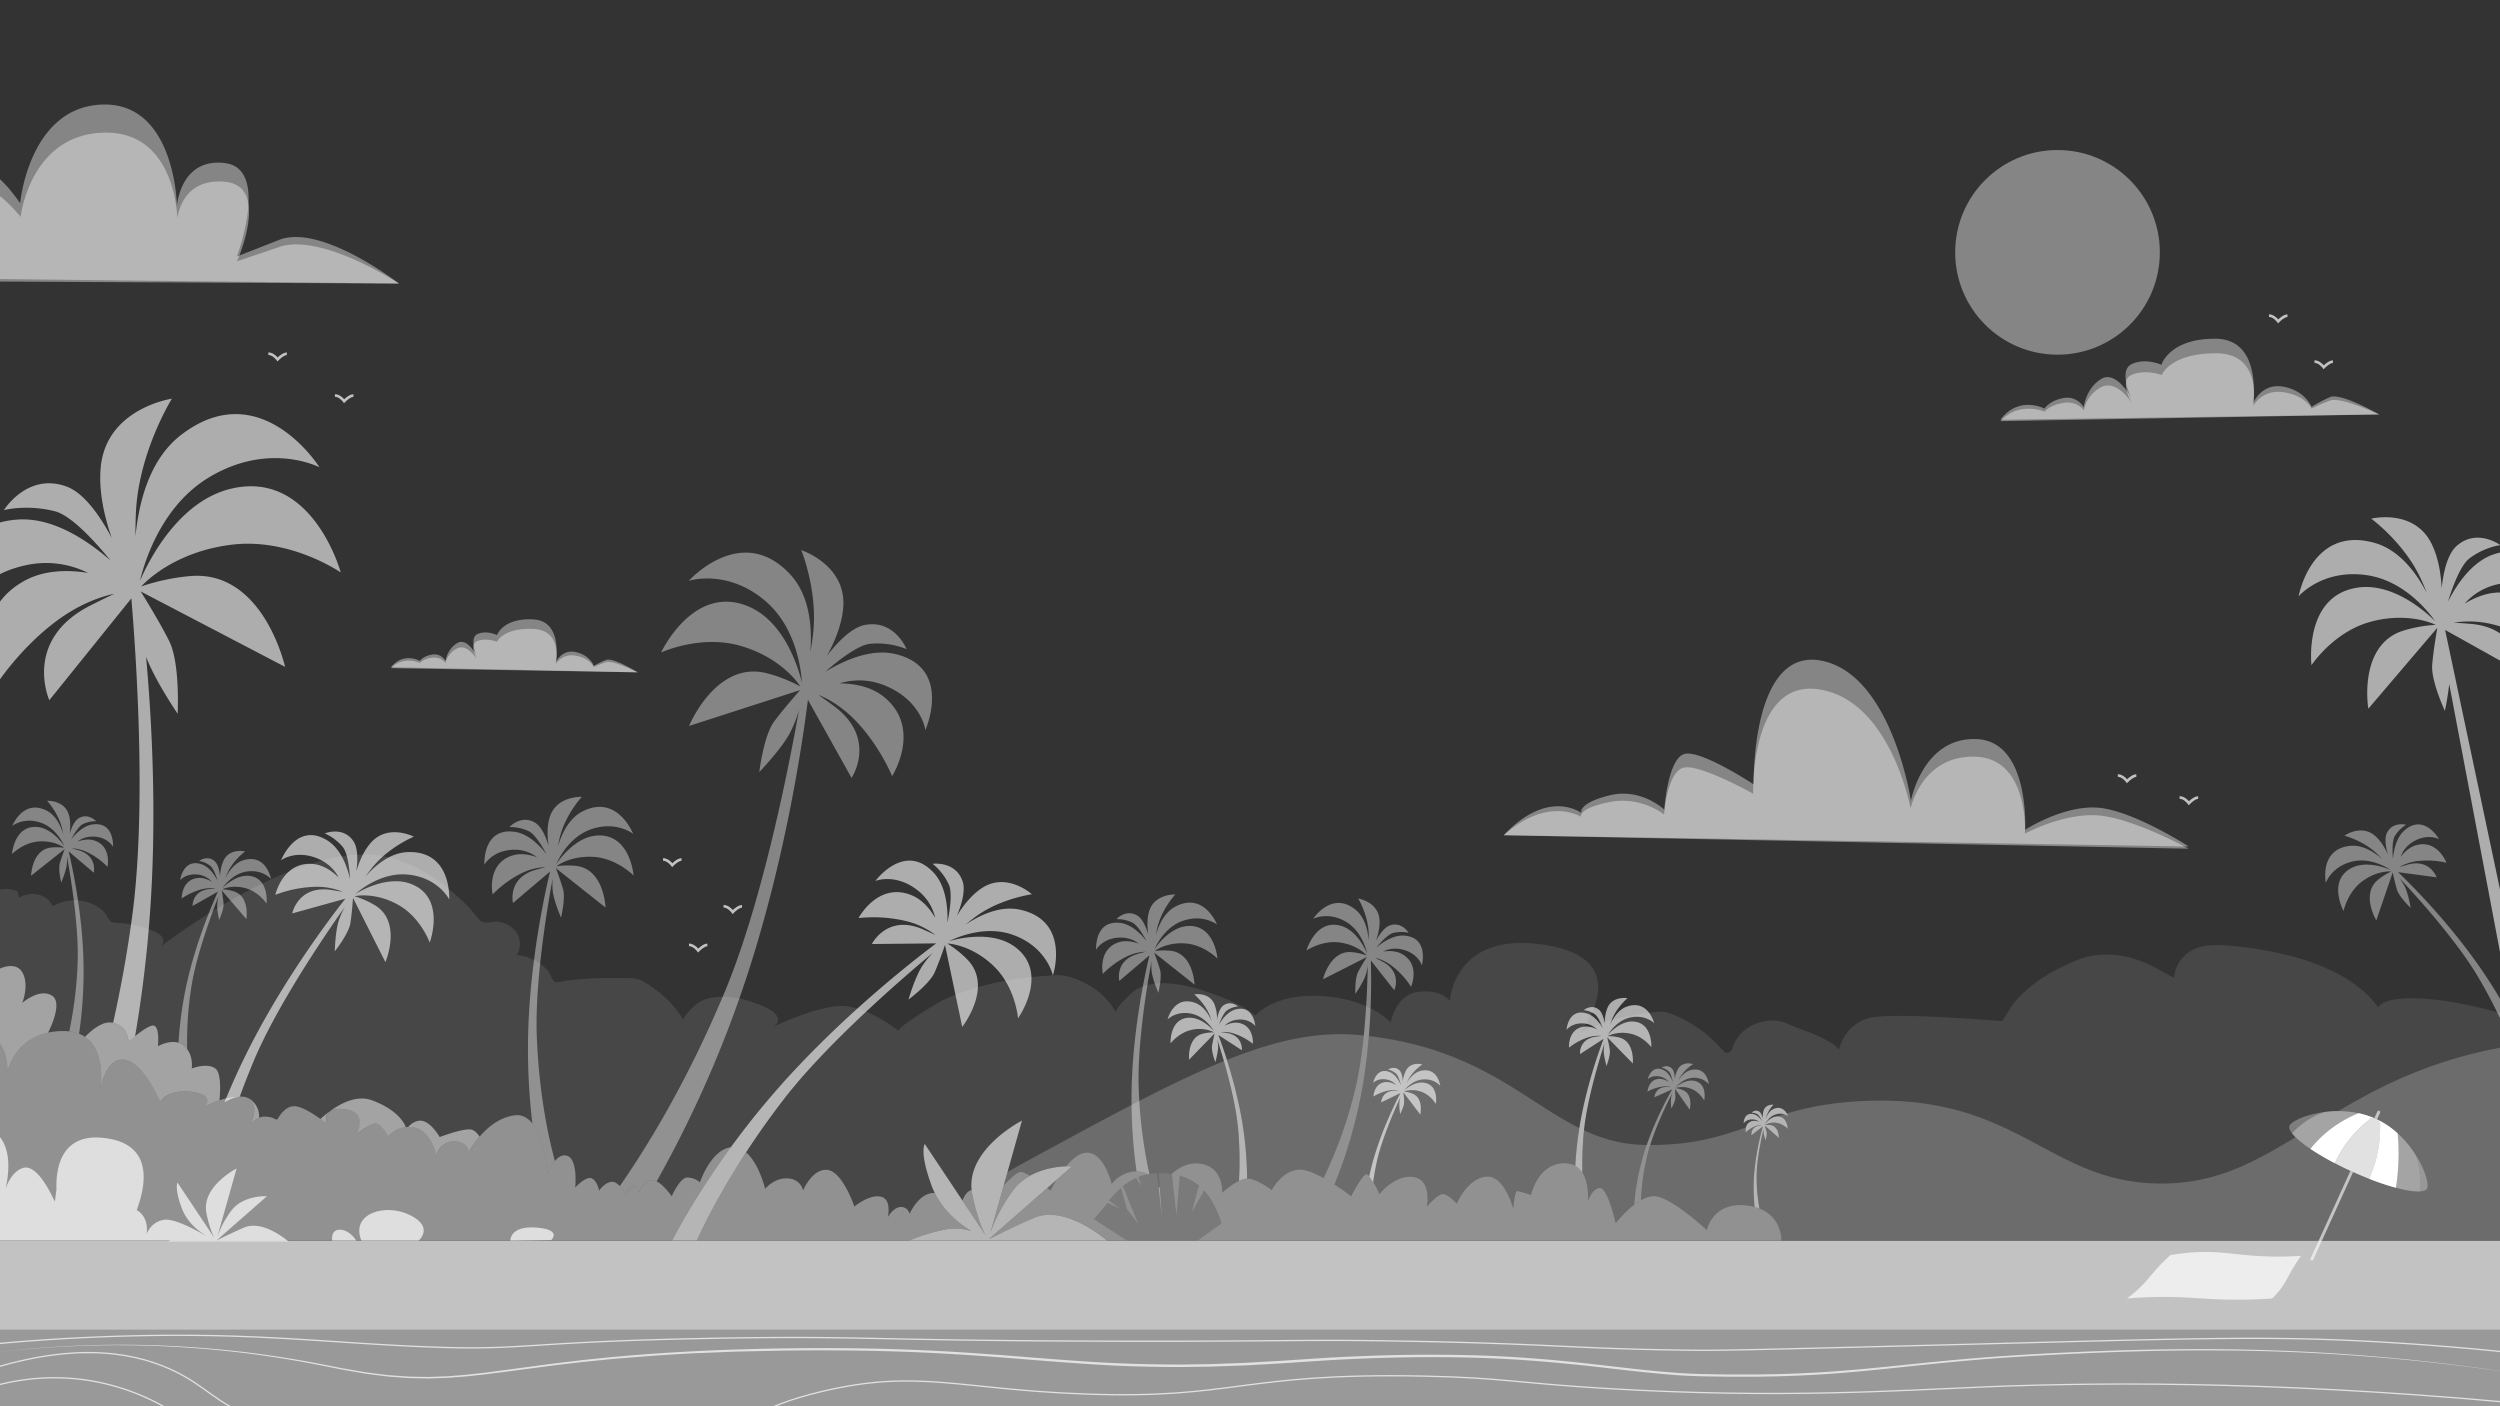 <svg xmlns="http://www.w3.org/2000/svg" width="1920" height="1080" viewBox="0 0 1920 1080"><rect x="0" y="0" width="1920" height="1080" fill="#333333" stroke="none"/><defs/><defs><style>.cls-10,.cls-3,.cls-4,.cls-5,.cls-7{fill:#fff}.cls-3{opacity:.2}.cls-11,.cls-4{opacity:.6}.cls-15,.cls-5,.cls-9{opacity:.7}.cls-7{opacity:.4}.cls-15{fill:none;stroke:#fff;stroke-miterlimit:10}</style></defs><g style="isolation:isolate"><g id="Layer_2" data-name="Layer 2"><path d="M2848 551c-15.84-3.15-29.66-.37-42.41 8.53-18.48 12.9-16.63 34.11-16.16 54.87-13.66-18.16-30.64-38.15-55.29-40.06-22.8-1.76-45 16.21-44.94 36.36-6.51-13.65-25.31-20.69-41.92-18.34s-30.78 12.42-40.46 24.54-15.48 26.24-21.19 40.17c-1-11.3-13.06-21-25.93-20.7s-24.46 10.41-24.82 21.74c-8.32-16.28-36.8-18-51.69-5.87s-17.51 32.49-12.46 49.78c-23.8-23.11-68.17-26.77-96.43-7.95-8.37-13.41-26.81-21.33-44-18.88a44.6 44.6 0 00-25.66 13.11c-5.74 6-6.55 16.36-16.39 13.82-8.14-2.1-19.66-14-26.8-18.9-31-21.12-67.16-28.84-91-22.75-103 26.26-52.37 93.39-52.37 93.39s-22.33-5.42-36.93-2.92-23.18 15.85-23.18 15.85 13.74-20.85-56.67-22.52-78.13 34.61-78.13 34.61-48.09-15-80.71-11.68c-9.56 1-14.18 3.46-15.93 6.48-8.32-11.64-20.92-20.81-34.42-27.51-14.63-7.27-30.76-12-47.11-15.27a291.9 291.9 0 00-32.88-4.62c-10.4-.85-21.47-1.21-30.33 4.54-7.16 4.63-11.72 12.23-12 20-10-3.68-29.5-21.18-61.68-17-8.8 1.13-19.09 6-26.71 9.86-13.56 6.78-25.88 15.78-35 26.95-.63.77-8.64 13.63-8.66 13.63s-78.14-6.67-99.6-2.92-25.76 24.6-25.76 24.6c-4.3-4.86-11.64-8.23-17.69-11-7.46-3.36-15.44-5.63-22.72-9.1s-17.55-2.18-24.65.88c-7.92 3.4-14.07 9.85-16.53 17.3-.64 2-1.59 4.45-3.91 4.6-1.81.12-3.19-1.32-4.28-2.59a96.11 96.11 0 00-26.35-21.35 84.53 84.53 0 00-15.06-6.88c-5.23-1.66-11.43-.32-16.93.37a177.5 177.5 0 00-28.66 5.9 116.7 116.7 0 00-17 6.4c-1.47.7-4.44 1.66-5.46 2.91 0 0 45.48-55.87-25.76-67.54s-73.84 42.94-73.84 42.94-6-9.17-24-7.09-21.46 23.77-21.46 23.77-14.6-17.93-52.38-20.43-51.52 15-51.52 15a46.82 46.82 0 00-9.16-6.31 130.24 130.24 0 00-20.26-9.22c-10.42-3.8-37.69-14.33-57.89-6.64-4.76 1.81-8.51 5.27-11.92 8.71-1.45 1.47-8.91 9.08-7.83 11.1-5.17-9.72-14-17.81-24.58-23.08a63.58 63.58 0 00-14.29-5.09c-5.23-1.19-10.22-.35-15.58 0a271.39 271.39 0 00-32.7 4.17A193.55 193.55 0 00723 768.72c-1.8.86-35.39 21-32.81 23.08 0 0-23.18-18.76-42.93-19.18s-54.09 16.27-54.09 16.27a8 8 0 003.93-3.78c3.52-8.93-17.38-14.89-23.34-16.83-4.41-1.43-29.05-7.47-41 4.77-1.4 1.45-9 8.54-7.77 10.62l-.61-1a76.57 76.57 0 00-20.85-22.58c-3.81-2.76-9-6.88-13.81-8.13s-11.08-.63-16.05-.75a257.78 257.78 0 00-25.78.65q-6.42.48-12.81 1.32c-3 .4-7.42 2.08-9.61.27-1.8-1.49-2.81-5.53-4.39-7.48a33.06 33.06 0 00-6.63-6.11 35.84 35.84 0 00-17.54-6.36 16.17 16.17 0 00-2.36-19.89 20.85 20.85 0 00-11.81-5.64c-3.78-.54-9.06 1.6-12.3 0-3.47-1.71-6.7-7.27-9.31-10q-5.2-5.38-10.83-10.42c-14.72-13.1-32.3-24.39-52.74-29.3-58.88-14.11-150.61 51-173.79 68.46 3.91-4.62 3.82-12.09-27.79-17.48-2.69-.46-8.75-.15-10.89-1.51-1.76-1.1-3-5-4.53-6.57A30.38 30.38 0 0066 692.48a33.45 33.45 0 00-25.45 3.58 16.32 16.32 0 00-11.14-9 18.86 18.86 0 00-14.81 2.58l-1.13-5.12a22.19 22.19 0 00-17.19-.14c-3.26 1.36-3.38 2-6.65.64-2-.85-3.87-1.95-5.86-2.82-10.35-4.53-21.63-7.31-32.93-9.27-74.7-12.92-150.26 26.69-150.26 26.69s12-37.11-73-50-120.42-.46-120.42-.46c2-.69 3.75-9.55 4.2-11.1a65 65 0 002.74-25.18c-.95-9-4.66-20.41-12.91-26.41-6.8-5-20.16-3.59-25.19 2.83.15-11-7.79-18.66-19.53-20.27-33.08-4.53-67.11-2.08-99.44 5.21a295.92 295.92 0 00-30.85 8.67c-2.38.81-9.56 2.2-11.14 4.16 0 0 8.79-87.2-33.27-105.13s-106.69-15.78-106.69-15.78v486.56h3606.27V589.21c0-9.57-15.69-34.68-33.35-38.21z" style="mix-blend-mode:screen" opacity=".1" fill="#fff"/><path class="cls-3" d="M804.22 912.4c1.51 1.16 2.47 1.92 2.47 1.92s1.71-3.5 4.52-8.07l12-10.55-63.83 56zM1219.4 922.34s3.34-10 9.35-10 12 27 12 27A93.6 93.6 0 011255 925.3a186.58 186.58 0 018.26-41.39c.49-1.53 1-3.06 1.51-4.56h-.25c-18.35-.2-33.65-4.58-48-11.27 0 .46-.1.93-.14 1.39a274.69 274.69 0 00-1.08 31.21c5.46 8.61 4.1 21.66 4.1 21.66zM1259 922.56h.07zM956.89 905.17zM1257.63 923.44l.07-.05zM952.84 906.32c-.45.18-.89.37-1.33.59.49-.22.88-.41 1.33-.59zM1270.82 918.66c13 .75 40.07 26.05 40.07 26.05s4.09-22.12 31-18.9a40.82 40.82 0 015.69 1.08 142.33 142.33 0 01-.43-24.29 190.92 190.92 0 016.84-37.53l-8.79 6.76s-1.08-5.78 5.56-7.32l2.27-.51a13.44 13.44 0 00-5.51 1.13 24.31 24.31 0 00-6.85 4.51 10.5 10.5 0 01.2-3.77c-20.37 7.18-41.12 13.49-73.45 13.5-.52 1.7-1 3.37-1.42 5a177 177 0 00-5.59 37.36c3.49-1.99 7.08-3.26 10.41-3.07zM956 905.31a12.87 12.87 0 00-1.32.35 12.87 12.87 0 011.32-.35zM954.23 905.8l-1 .35zM1211.37 896.36l.28.22zM1022.78 908.4l.16.1zM1349.49 927.45zM1024.86 909.73c7.15 4.65 12.56 8.93 12.56 8.93s8-15.69 11.35-16.81 10.36 15.15 10.36 15.15 12-15.36 26.37-13 10 22.71 10 22.71 8.35-9.69 12.36-9.69 10.68 7.35 10.68 7.35 7.68-18.7 22-20.7S1162 928 1162 928s1.34-13.35 3-13.35 10.69 3 10.69 3 5.34-24.71 26-24.37a16.66 16.66 0 018.15 2.06c.43-7.85 1.24-16.55 2.63-25.88.15-1 .31-2.07.48-3.1-42.19-20.9-77.79-60.66-161.64-70.65a420.25 420.25 0 01-5.37 41.51 365.71 365.71 0 01-21.08 72.51zM1256.32 924.35zM957.76 905.13c7.75 0 18.89 8.86 18.89 8.86s7.35-14.36 20.35-15.7c5.11-.52 12.43 2.51 19.44 6.38a339.86 339.86 0 0024.56-69.13c3-12.11 5-26.34 6.39-40.25l-2.44-.26c-32.18-3.16-64 3.48-102.69 19a348.88 348.88 0 0112.48 52.49 279.83 279.83 0 013.02 38.61zM1212.86 897.64a.57.57 0 01.11.11zM1354.66 863.06zM1360 859.1l-2.08.71a18.46 18.46 0 00-2.45 3.62 18.88 18.88 0 014.53-4.33z"/><path class="cls-4" d="M793.93 935.47a700.64 700.64 0 00-34.52 16.27l63.83-56s-30.39-1.93-45.44 18.81c-10.72 14.76-15.63 27.49-17.57 33.6l24.64-87.52s-45.15 23-38.12 56.76c3.78 18.12 8 27.43 10.41 31.66l-46.93-70.48s-4.26 5.82 5 31.34c6.5 18 20.46 29.35 30.91 35.67a40.18 40.18 0 00-20.47-1.25 136.88 136.88 0 00-27.41 8.46h152.15c-7.12-5.92-34.81-26.94-56.48-17.32z"/><path class="cls-5" d="M-724.87 952.86h3606.22v68.38H-724.87z"/><path opacity=".5" fill="#fff" d="M-724.87 1021.1h3606.22v68.38H-724.87z"/><path class="cls-7" d="M-239 211.63l545.44 6.14s-59.64-46.27-92.1-33.53L181.9 197s25.43-67.36-9-71.74-37 32.89-37 32.89-1.21-79.76-57.43-77.85-63 75.73-63 75.73S-1.9 130.22-12.54 131s-24.54 44.76-24.54 44.76-21.76-16.66-37.92-11.1-26.65 35.14-26.65 35.14-1-42.87-24.54-33.55-26.3 33.56-26.3 33.56-17.51-20.1-44.07-13.41A89.12 89.12 0 00-239 211.63z"/><path class="cls-7" d="M-238.88 215.07l545.33 2.7s-59.42-39.09-91.93-28.1l-32.51 11s25.74-57.42-8.67-61-37.14 28.15-37.14 28.15-.84-67.83-57.07-65.94-63.31 64.7-63.31 64.7-17.27-21.86-27.91-21.17-24.75 38.19-24.75 38.19-21.67-14.06-37.89-9.25-26.81 30-26.81 30-.81-36.46-24.38-28.43-26.45 28.68-26.45 28.68a50.36 50.36 0 00-44-11.21c-26.63 5.83-42.51 21.68-42.51 21.68zM300.24 512.44l189.46 3.91s-18.87-11.72-24.31-9.51a78.75 78.75 0 00-9.36 4.55s-2.8-8.17-13.75-10.58-15.43 7.77-15.43 7.77 5.9-31.78-17.39-32.9-27.77 12.06-27.77 12.06-7.86-3.93-14.87-.84-.56 17.28-.56 17.28-7-14.76-14.87-10.41-9.26 13.82-9.26 13.82a9.84 9.84 0 00-10.1-4.94c-7 1.08-9.54 4.94-9.54 4.94s-12.49-7.21-22.25 4.85z"/><path class="cls-7" d="M300.24 513.14l189.46 3.21s-18.87-9.62-24.31-7.8a86.83 86.83 0 00-9.36 3.73s-2.8-6.71-13.75-8.69-15.43 6.41-15.43 6.41 5.9-26.09-17.39-27-27.77 9.9-27.77 9.9-7.86-3.22-14.87-.69-.56 14.19-.56 14.19-7-12.12-14.87-8.55a16.7 16.7 0 00-9.26 11.35s-3.13-4.98-10.13-4.1-9.54 4.06-9.54 4.06-12.46-5.92-22.22 3.98zM1536.33 322.36l290.85-4.07s-29.57-17-37.79-13.29a120.21 120.21 0 00-14.12 7.47s-4.74-12.38-21.65-15.5-23.26 12.75-23.26 12.75 7.35-49.08-28.43-49.56-42 20-42 20-12.26-5.61-22.86-.5.06 26.55.06 26.55-11.54-22.28-23.36-15.19-13.47 21.7-13.47 21.7-5-9.07-15.75-7-14.37 8.09-14.37 8.09-19.57-10.46-33.85 8.55z"/><path class="cls-7" d="M1536.37 323.43l290.81-5.14s-29.46-13.76-37.7-10.68a132.26 132.26 0 00-14.16 6.22s-4.66-10.13-21.55-12.59-23.33 10.61-23.33 10.61 7.65-40.34-28.12-40.52-42.08 16.67-42.08 16.67-12.22-4.53-22.84-.27-.11 21.8-.11 21.8-11.4-18.22-23.26-12.33a25.68 25.68 0 00-13.6 17.91s-5-7.42-15.71-5.69-14.42 6.73-14.42 6.73-19.54-8.41-33.93 7.28zM1154.88 641.46l526.1 8.66s-43.65-28.22-70.36-29.86-55.31 17-55.31 17 3.75-68.11-37.43-69.65-50.28 47.31-50.28 47.31-14.59-97-68.78-107.53-52 95-52 95-38.46-25.39-52.18-23.57-16.47 43-16.47 43-17.56-17-42-11-21.81 13.44-21.81 13.44-25.36-19.13-59.48 17.2z"/><path class="cls-7" d="M1154.88 641.46l526 10.35s-43.81-24.1-70.52-25.64-55.2 14.06-55.2 14.06 3.36-57.54-37.83-59.07-50 39.69-50 39.69-15.14-82.08-69.38-91.28-51.5 80-51.5 80-38.6-21.68-52.3-20.22-16.15 36.2-16.15 36.2-17.65-14.51-42.1-9.52-21.72 11.24-21.72 11.24-25.41-16.27-59.3 14.19zM1847 637.39c-6.31 5.28-8.54 14.76-9.24 22.33-.48-6.28-.6-14.37 1.55-17.76a26.37 26.37 0 018.61-8.55s-10.29-2.72-14.73 6.23c-2 4-1 10.55.65 16.41-2.2-4.87-5.35-10.22-9.65-14-10.72-9.44-23.7-.24-23.7-.24s14.6 3.77 25.08 13.88c1.38 1.34 2.7 2.68 3.92 4-6.38-5.49-15.23-11.09-24.76-10.06-23.7 2.57-18.48 28.38-18.48 28.38s4.28-12.65 20.51-16.4c12.86-3 24.84 3.62 29.27 6.5-4-1.73-19.47-7.65-31-1-17.31 10.08-5.19 32.55-5.19 32.55s2.93-14.17 14.1-22.6c8.67-6.55 17.48-8.08 22.69-7.82a49.88 49.88 0 00-10.18 6.29c-13.66 11-1.44 31.3-1.44 31.3l12.61-36.83c.63 3 2 9.19 3.25 13.31 1.74 5.63 10.49 13.93 10.49 13.93s-1.69-10.45-4.34-16a40.1 40.1 0 00-4.34-7c12.61 13.43 43.8 47.77 60.56 76.16 30.47 51.6 37.24 89.57 37.24 89.57l9.28-9.05s-11.37-37.66-41.65-82.84c-25.44-38-56.94-69.23-66.36-78.25l29.59 3.95s-5.26-14.91-22.81-9.6a348.5 348.5 0 00-6 1.88 36.25 36.25 0 0114.35-4.79 65.63 65.63 0 0122 1.31s-6.71-17.7-22.82-13.6c-5.27 1.34-9.41 5.18-12.42 9.13a22.25 22.25 0 018.94-11.23c11.61-7.42 20.65-2.34 20.65-2.34s-11.07-19.83-26.23-7.15zm-9.53 28.67V666z"/><path class="cls-5" d="M187.19 942.88a431.56 431.56 0 00-21 9.89L205 918.71s-18.46-1.16-27.61 11.43a73.65 73.65 0 00-10.67 20.42l15-53.18s-27.43 14-23.16 34.49c2.29 11 4.86 16.67 6.32 19.23l-28.51-42.81s-2.59 3.53 3 19c3.95 10.93 12.44 17.83 18.79 21.67l-.39-.11c-8.73-5-24.12-13.09-31.48-12.08-10.6 1.44-13.73 11.08-13.73 11.08s2.63-12.58-7.55-18.55c7.26-19.31 12.35-49-21.48-54.82-36.73-6.34-40.78 22.65-40.18 39.37-.89 5.35-1 9.28-1.35 8.71-1-1.65-12.8-29.56-24.6-25.49-7.16 2.48-11.12 10.2-13.14 15.93 3.25-14.05 7.15-46.22-24.19-49.6C-60.15 859-57 920.67-57 920.67s-4.1-13.46-16.38-12.87-8.91 20.58-8.91 20.58-4.82-27.94-27-26.49c-18.58 1.21-17.85 21.22-17.13 27.64-1.25-7.41-7.56-32.84-34.89-26.2-31.88 7.75-32.75 24.33-32.75 24.33s-8.91-13-19-13.73-16.13 20.23-16.13 20.23-10.84-2.41-19.75 1-2.41 13-2.41 13-19.67-14.67-37.25 4.6h419.16c-.58.24-1.09.45-1.53.65h92.47c-4.33-3.6-21.15-16.41-34.31-10.53z"/><path class="cls-4" d="M1877.84 483.77l-3.91-2.18 60.78 33.94s1.26-33.18-37.13-36.38c-5.13-.43-9.59-.73-13.11-.94a76.06 76.06 0 0131.74 1.75c23.73 6.15 42 19.59 42 19.59s.58-39.77-34-44.21c-11.36-1.46-22.42 2.84-31.37 8.24a46.89 46.89 0 0126.19-15c28.41-5.53 42.15 11.39 42.15 11.39s-6.44-47.34-45.86-34.29c-16.38 5.42-28.08 22.19-35.3 36.43 3.91-12.63 10-28.5 16.74-33.45a55.56 55.56 0 0123.45-10.05s-18-13.27-33.6.79c-6.92 6.25-10.09 19.78-11.41 32.48-.54-11.19-2.56-24-8-34.76-13.64-26.72-46.11-18.79-46.11-18.79s25.61 18.65 38.25 46.51c1.67 3.67 3.21 7.32 4.6 10.8-8.21-15.67-21.17-33.45-40.59-38.8-48.3-13.31-58 41.13-58 41.13s18.13-21.39 52.74-16.18c27.4 4.13 45.73 26.29 52.18 35.34-6.46-6.45-32.14-30-59.74-25.83-41.6 6.3-35.3 59.57-35.3 59.57s16.68-25.42 45-33.25c22-6.09 40.49-2.27 50.47 2.27a105.2 105.2 0 00-24.83 4.41c-35.19 10.92-27 60-27 60l53-62.19c-1.11 6.41-3.24 19.49-3.94 28.51-1 12.35 9.73 35.32 9.73 35.32s2.21-10.11 3.34-20.63l68.6 362.22 13.19-2.1zm-3.33-9.52zm6.74 47.18v.33-.33zm.13-1.77v.38zm.08-1.56v-.11.11zm.06-1.76v-.36.36zm0-1.57zm0-2v.45l-.01-.47z"/><path class="cls-5" d="M277.53 952.75h44s12.2-10.24-6.63-19.57-45.9-1.41-37.37 19.57zM273.55 952.75s-4.58-8-12.21-8.34-6.22 8.34-6.22 8.34zM391.92 952.75s-.4-11.54 19.89-10 11.54 9.59 11.54 9.59z"/><path d="M1824.54 859.24c-29.19-13.28-63.41-.88-66.2 5.25s18.61 21.89 47.81 35.17 55.12 19.08 57.91 13-10.33-40.13-39.52-53.42z" opacity=".3" fill="#fff"/><g class="cls-9"><path class="cls-10" d="M1821.36 858.59c-14 10.76-22.77 22.58-28 34.48 0 .09-.09.19-.13.28 4.09 2.13 8.43 4.25 13 6.31s9 3.94 13.26 5.63l.13-.28c5.48-11.75 8.79-25.82 8.38-42.75a7.47 7.47 0 00-6.56-3.67z"/></g><g class="cls-11"><path class="cls-10" d="M1824.54 859.24a7.9 7.9 0 011 .56l2.35-5.17a1.14 1.14 0 10-2.07-1l-2.36 5.18a7.36 7.36 0 011.08.43zM1806.15 899.66l-1-.48-30.62 67.28a1.14 1.14 0 00.57 1.51 1.12 1.12 0 00.47.11 1.15 1.15 0 001-.67l30.62-67.28z"/></g><path class="cls-10" d="M1795.91 894.75zM1799.45 896.51c-1-.47-1.91-1-2.85-1.42.94.48 1.88.91 2.85 1.42zM1793.32 893.07c5.27-11.9 14-23.72 28-34.48a7.5 7.5 0 013.09.62 63.46 63.46 0 00-13-4.27 91.83 91.83 0 00-30.72 20.35 85.78 85.78 0 00-6.27 7.06 198.25 198.25 0 0018.74 11c.07-.09.11-.19.16-.28zM1806.15 899.66l-3-1.38zM1815.66 903.78l-1.1-.46zM1841.37 870.4a63.46 63.46 0 00-14.87-10.22l-1.74-.83a7.7 7.7 0 013.16 2.91c.41 16.93-2.9 31-8.38 42.75l-.12.27a198.56 198.56 0 0020.6 6.91c.48-3 .89-6.13 1.21-9.36a169.27 169.27 0 00.14-32.43zM1802.39 897.92l-2.66-1.28zM1810.28 901.5l1.19.51z"/><path class="cls-5" d="M1767.22 964.46c-2 2.84-3.63 5.35-4.87 7.34-5.54 8.92-6.81 13.09-11.69 19.26a58.62 58.62 0 01-5.68 6.19c-11 .75-19.85.91-25.74.92-26.38.07-38.18-2.57-63.74-2.06a346 346 0 00-22 1.14 93.91 93.91 0 0011-9.4c6.18-6.19 8.56-10.32 16.28-18.11 2.6-2.62 4.8-4.65 6.14-5.85a164.66 164.66 0 0119.77-2.18c19.73-1 29.87 2.13 51.11 3.09a258.29 258.29 0 0029.42-.34z"/><path class="cls-4" d="M784 698.76c-15.46-3.62-31.14 3.8-42.74 11.54 2.28-1.88 4.72-3.82 7.26-5.73 19.26-14.51 44-17.76 44-17.76s-19.48-17.74-39-4.39c-7.82 5.34-14.07 13.48-18.66 21 3.88-9.29 6.79-19.85 4.36-26.79-5.49-15.61-23-13.23-23-13.23a43.79 43.79 0 0112.43 15.81c2.84 6 1 19.24-1 29.46.38-12.58-1.39-28.6-10.68-38.53-22.36-23.9-44.68 6.44-44.68 6.44s15.89-6.53 33.47 8a37 37 0 0112.45 20.28c-4.16-7.11-10.19-14.26-18.6-17.53-25.65-10-40.25 17.75-40.25 17.75a108.53 108.53 0 0136.47 2.29 60 60 0 0122.63 10.77 447.46 447.46 0 00-9.43-4.3c-27.77-12.27-39.42 11.17-39.42 11.17l49.42-.5c-17.31 12.93-75.39 58-124.87 115.2-41.18 47.66-66.42 91.12-77.88 113h18.9c11.72-25.37 32.54-64 66.51-108.15 33.26-43.25 91.41-93.36 114.9-112.93a66 66 0 00-8.52 10.6c-5.47 8.61-10.37 25.43-10.37 25.43s16.06-11.86 20.06-20.78c2.92-6.5 6.38-16.36 8-21.21l13.22 63S763.19 757.81 743 737a83.48 83.48 0 00-15.51-12.42c8.62.63 22.84 5 35.77 17.47 16.66 16.11 18.61 40 18.61 40s24.46-34.49-2-54.55c-17.52-13.3-44.18-6.69-51.08-4.66 7.88-3.83 28.92-12.26 49.45-4.77 25.92 9.45 30.39 31.1 30.39 31.1s13.8-41.4-24.63-50.41zm-57.12 20.45z"/><circle class="cls-7" cx="1580.17" cy="193.81" r="78.59"/><path class="cls-7" d="M27.84 635.08c-17-.75-18.64 20.83-18.64 20.83s8.6-8.76 20.43-9.65c9.19-.69 16.17 2.26 19.77 4.84a41.93 41.93 0 00-10.15-.19c-14.78 1.58-15.39 21.66-15.39 21.66l25.85-20.49c-.94 2.45-2.81 7.47-3.79 11-1.34 4.8 1.08 14.73 1.08 14.73s3.58-8.22 4.25-13.41a33.54 33.54 0 00.11-7c2.84 15.37 9.32 54.16 8.25 82.1a307.39 307.39 0 01-6.42 52.59 29.39 29.39 0 017.52 1.83 326.6 326.6 0 003.44-53.85c-.73-38.74-8.85-75.48-11.43-86.23L72 670.24s3.09-13-11.86-17.31c-2-.57-3.73-1-5.11-1.39a30.65 30.65 0 0112.43 3.17 55.54 55.54 0 0115.1 11s3.34-15.7-10-20.17c-4.38-1.46-9.09-.62-13.05.81A18.9 18.9 0 0171 642.49c11.68 0 15.8 7.8 15.8 7.8S88 631 71.36 633.13c-6.92.87-12.86 6.6-16.83 11.68 2.53-4.7 6.17-10.52 9.25-11.95a22.48 22.48 0 0110.07-2.15s-6.1-6.66-13.37-2.31c-3.24 1.94-5.55 7.06-7.06 12 .66-4.48.87-9.75-.46-14.42-3.31-11.65-16.79-11-16.79-11s8.69 9.38 11.52 21.4c.37 1.58.69 3.15 1 4.63-2-6.84-5.77-14.9-13-18.53-18.08-9-26.19 11.75-26.19 11.75s8.85-7.05 22.14-2.28c10.54 3.77 16 14 17.9 18.06-2.12-3.1-10.45-14.43-21.7-14.93zm23.58 14.09v.05zM153.41 671.9a16.62 16.62 0 019.33 5.32c-3.19-1.91-7.13-3.43-11.17-2.9-12.32 1.62-12.06 15.78-12.06 15.78a49 49 0 0114.93-7 27 27 0 0111.29-.66c-1.25.08-2.83.19-4.66.35-13.66 1.18-13.17 13-13.17 13l19.45-11c-4 8.88-17.24 39.33-24.38 72.76a288.4 288.4 0 00-5.86 43.26 11.54 11.54 0 014.18 2.3 16.8 16.8 0 012.46 2.64 270.13 270.13 0 013.25-47.92c3.76-24.37 15.89-56.87 20.93-69.7a30.39 30.39 0 00-1.08 6.07c-.29 4.6 1.43 12.32 1.43 12.32s3.77-8.19 3.42-12.59c-.26-3.21-1-7.86-1.43-10.14l18.94 22.08s2.84-17.49-9.69-21.34a37.69 37.69 0 00-8.82-1.53c3.55-1.63 10.09-3 17.93-.87 10.1 2.76 16.07 11.79 16.07 11.79s2.17-19-12.64-21.17c-9.83-1.45-18.94 7-21.23 9.26 2.28-3.23 8.77-11.13 18.53-12.64 12.31-1.89 18.79 5.7 18.79 5.7s-3.53-19.37-20.71-14.57c-6.9 1.92-11.5 8.27-14.4 13.85.49-1.24 1-2.53 1.62-3.84 4.47-9.93 13.57-16.6 13.57-16.6s-11.57-2.79-16.4 6.74A31.08 31.08 0 00169 673c-.48-4.52-1.62-9.35-4.1-11.57-5.57-5-12-.24-12-.24a19.71 19.71 0 018.35 3.55c2.43 1.76 4.6 7.41 6 11.9-2.59-5.06-6.77-11-12.61-12.94-14.05-4.6-16.29 12.26-16.29 12.26s4.94-5.96 15.06-4.06zm15.87 9.1z"/><g class="cls-11"><path class="cls-10" d="M172.37 846.66c3.06-1.89 7.36-4 11.73-4.33a624.8 624.8 0 0110.42-26.69c18-43.25 55.2-97.72 70.33-119.11a57.37 57.37 0 00-4.75 10.71c-2.63 8.36-3 23.39-3 23.39s10.69-13.39 12-21.67c1-6 1.67-15 2-19.37l24.9 49.35s13.21-31-8.17-43.78a71.35 71.35 0 00-15.61-6.87c7.28-1.38 20-.95 33.53 6.57 17.37 9.68 24.28 29.06 24.28 29.06s12.65-34-13.69-44.81c-17.48-7.15-38.13 4.22-43.4 7.44 5.68-4.92 21.27-16.56 39.95-14.9 23.59 2.11 32.09 19.07 32.09 19.07s2.29-37.36-31.59-36.32c-13.62.41-25 10-32.89 19 1.47-2.06 3.07-4.21 4.75-6.36 12.76-16.3 32.59-24.47 32.59-24.47s-20.09-10.4-33.32 5c-5.31 6.16-8.69 14.3-10.83 21.57 1.16-8.56 1.24-18-2.31-23.18-8-11.73-22-5.89-22-5.89a37.58 37.58 0 0113.81 10.35c3.67 4.34 5.11 15.74 5.66 24.67-2.47-10.52-7.48-23.41-17.38-29.59-23.83-14.88-35.63 15.22-35.63 15.22s11.73-8.93 29.53-.75a31.62 31.62 0 0114.81 14.07c-5-5-11.6-9.58-19.3-10.43-23.48-2.62-29.45 23.62-29.45 23.62a93.07 93.07 0 0130.75-6.16A51.4 51.4 0 01263.4 685c-2.35-.42-5.33-.94-8.77-1.48-25.75-4-30.22 18-30.22 18l40.87-11.36c-11.49 14.56-49.7 64.74-78.07 123.17a549.32 549.32 0 00-14.84 33.33zM270.58 684z"/></g><g opacity=".5"><path class="cls-10" d="M250.73 862.9s-4-13.36 14.36-11 8.74 19 8.74 19 11.29-8.68 15.3-8 9.35 10 9.35 10a19.86 19.86 0 0113.19-7.25c-1.43-3.75-6.82-13.42-25.84-20.57-13.77-5.19-29.12 4.78-39.74 14.27 2.78 2.03 4.64 3.55 4.64 3.55zM318.18 865.91c13 2.33 17 21 17 21s3-10.35 13.69-10.35 11.35 8 11.35 8a68.59 68.59 0 018.09-11.67c-1.89-2.69-4-4.88-6.15-5.33-6.31-1.35-24.47 5.7-24.47 5.7s-6.3-11.08-13.34-12.42c-4.86-.93-8.84 2.47-10.84 4.66a22.39 22.39 0 014.67.41zM213.16 859.59l-1.21.31a4.25 4.25 0 01.72.66s.17-.37.49-.97zM187.29 842.87c14 2.67 5.34 20 5.34 20a17.28 17.28 0 016.32-4.47 15.64 15.64 0 00-6.15-13.67 12.5 12.5 0 00-9.6-2.33 25.58 25.58 0 014.09.47zM5.64 823.83s4.23-24.94 31.28-30.77c2.32-4.57 11.27-23.54 2.81-28.55-9.63-5.71-22.61 5.71-22.61 5.71s5.56-14.1 0-23.51-18.9-2-18.9-2l.18 54.72c8.24 9.19 7.24 24.4 7.24 24.4zM77 837.08c1-5.39 5.26-24.12 18.13-23.26 15 1 28.05 32.38 28.05 32.38s5-10 24-7.68 10 11.69 10 11.69a61.94 61.94 0 0111.37-5.21c.71-7.38 1.36-21-3.17-24.39-6.3-4.7-18.16 0-18.16 0s1.85-10.75-5.93-17.46-20 .33-20 .33 1.48-14.44-3-15.78-19.63 12.4-19.63 12.4-.37-13.09-13-14.77c-7-.93-14.81 5.29-20.36 11 15.07 10.19 12.6 34.58 11.7 40.75z"/></g><path class="cls-7" d="M395.38 652.58a27.89 27.89 0 0117 5.76c-5.85-2.12-12.79-3.35-19.25-1.2-19.72 6.59-14.79 29.75-14.79 29.75a81.73 81.73 0 0122.28-16.28 45.31 45.31 0 0118.38-4.68c-2 .53-4.59 1.21-7.54 2.06-22.05 6.29-17.49 25.52-17.49 25.52l28.45-24.16c-3.8 15.85-15.78 70-16.85 127.2a483.62 483.62 0 003.31 66.36c9.86 12.54 11.52 38.94 11.52 38.94a40.37 40.37 0 015.78-10.14c-5.5-20.32-12.28-53.2-13.92-96-1.58-41.2 8-98.43 12.17-121.1a50.51 50.51 0 00.16 10.31c1 7.64 6.27 19.77 6.27 19.77s3.59-14.64 1.61-21.75a212.59 212.59 0 00-5.59-16.2l38.12 30.2s-.9-29.62-22.71-31.94a62.39 62.39 0 00-15 .28c5.31-3.8 15.61-8.15 29.17-7.14 17.45 1.31 30.12 14.24 30.12 14.24s-2.46-31.84-27.49-30.73c-16.6.74-28.87 17.45-31.9 22 2.72-6 10.85-21.07 26.4-26.64 19.61-7 32.66 3.37 32.66 3.37s-12-30.68-38.64-17.34c-10.72 5.37-16.24 17.24-19.23 27.34.41-2.19.89-4.49 1.44-6.83 4.17-17.73 17-31.57 17-31.57S426.93 611 422 628.23c-2 6.89-1.65 14.65-.67 21.26-2.23-7.28-5.64-14.84-10.41-17.69-10.73-6.42-19.72 3.4-19.72 3.4a33.18 33.18 0 0114.85 3.17c4.54 2.11 9.9 10.7 13.65 17.63-5.87-7.49-14.62-16-24.83-17.23-24.53-3.08-22.83 25.32-22.83 25.32s6.11-11.47 23.34-11.51zm29 9.92v-.07zM568.91 496.06c24.05 7 39.1 21.2 45.81 31.18A115.92 115.92 0 00589 517.06c-39.15-10.06-59.8 40.48-59.8 40.48L614.48 530c-4.72 5.36-14.24 16.34-20.09 24.36-8 11-11.25 38.57-11.25 38.57s16.94-17.53 23.57-30.08a93 93 0 006.92-17.61C606.2 587.11 585.79 692 556.51 762c-28.07 67.12-58.23 116.87-80.51 148.93a31 31 0 014.44 6.4s2.67-6.35 6-6.35 4.34 4.68 4.34 4.68 3-9 9.69-9.35a7.7 7.7 0 013.81 1 882.25 882.25 0 0063.2-139.51c35-99.3 49.32-200.55 53-230.39L654 597.45s20.27-30.26-13.72-55.34c-4.54-3.35-8.54-6.2-11.7-8.43 8.77 3.49 19.08 10 28.63 19.92 18.6 19.4 27.94 42.47 27.94 42.47s23.45-36.79-6.33-60.87c-9.76-7.9-22.56-10.26-34-10.38a51.49 51.49 0 0133.09 1c29.7 11.2 32.79 34.91 32.79 34.91s21.24-47.91-23.07-58.42c-18.41-4.37-39 4.55-53.92 13.68 10.93-9.54 25.69-20.87 34.88-21.58a60.86 60.86 0 0127.68 4.11s-9.18-22.75-31.83-18.6c-10.06 1.84-20.81 12.65-29.35 23.75 5.94-10.76 11.46-23.93 12.52-37.07 2.65-32.8-32.23-44.09-32.23-44.09s13.17 32.16 8.94 65.45c-.56 4.39-1.22 8.69-1.93 12.74 1.36-19.36-.49-43.43-15.55-59.61-37.43-40.23-77.87 5-77.87 5s29.24-9.54 58.55 15.25c23.2 19.63 27.56 50.87 28.37 63-2.32-9.77-12.75-46.53-40.9-58.51-42.46-18.07-67.26 35.28-67.26 35.28s30.27-14.04 61.18-5.05zm52.66 28.2zM757.16 949c-2.41-4.23-6.63-13.54-10.41-31.66q-.36-1.79-.54-3.54c-4.12 1.43-6.08 5.48-7 8.3zM790.89 903c-2.89-1.76-5.51-3-6.89-3-3 0-9.17 6.07-13.1 10.31l-10.65 37.84c1.94-6.11 6.85-18.84 17.57-33.6A40.47 40.47 0 01790.89 903zM892.39 934.85l-1.73-23.54-.79 1.11z"/><path class="cls-4" d="M1217.37 786.12a16.2 16.2 0 019.33 4.57c-3.2-1.65-7.09-2.87-11-2.11-11.8 2.31-10.69 16-10.69 16a47.4 47.4 0 0114-7.68 26.18 26.18 0 0110.86-1.32c-1.2.15-2.72.35-4.48.62-13.11 2-11.93 13.34-11.93 13.34l18.12-11.75c-3.36 8.81-14.27 39-19.13 71.72-1.39 9.33-2.2 18-2.63 25.88a15.47 15.47 0 015.45 5.33 274.69 274.69 0 011.08-31.21c2.16-23.75 11.91-55.86 16-68.56a28.75 28.75 0 00-.67 5.93c0 4.46 2.12 11.81 2.12 11.81s3.15-8.13 2.54-12.36a121 121 0 00-2-9.71l19.66 20.13s1.7-17.06-10.64-20a36.3 36.3 0 00-8.6-1c3.32-1.79 9.55-3.52 17.25-1.93 9.92 2 16.23 10.41 16.23 10.41s1-18.45-13.49-19.67c-9.57-.81-17.86 7.86-19.93 10.22 2-3.25 7.79-11.28 17.12-13.32 11.78-2.57 18.49 4.37 18.49 4.37s-4.58-18.49-20.87-12.82c-6.56 2.27-10.6 8.68-13.07 14.25.4-1.23.84-2.52 1.33-3.82 3.72-9.85 12.1-16.84 12.1-16.84s-11.34-2-15.42 7.5a30.06 30.06 0 00-2 12.15c-.74-4.34-2.13-8.94-4.66-10.93-5.67-4.48-11.56.49-11.56.49a19 19 0 018.28 2.92c2.45 1.55 4.88 6.88 6.52 11.13-2.81-4.73-7.2-10.24-13-11.73-13.84-3.59-15 12.82-15 12.82s4.4-6.08 14.29-4.83zm15.87 7.81z"/><path class="cls-7" d="M840.16 936.24s7.74-8.56 10.32-12.34l10.52 4.8-9.14-6.7a58.86 58.86 0 018.94-9.66l4.53 16.11 9 11.76-11.84-29.31a47.65 47.65 0 019.91-6.06l4.56 6.55-2.68-7.39a43.48 43.48 0 017.28-2.17 14.74 14.74 0 00-7.75-2.24 24.25 24.25 0 00-20 9.68s-6-25-19.7-24c-5.4.4-10.79 5-15.35 10.43 2.8-.11 4.52 0 4.52 0l-12 10.55c-2.81 4.57-4.52 8.07-4.52 8.07s-1-.76-2.47-1.92l-44.81 39.34c4.82-2.47 16.2-8.14 34.52-16.27 21.64-9.6 49.29 11.34 56.45 17.25h15z"/><path class="cls-4" d="M915.2 790.92a26.22 26.22 0 0117.26 1.92 35.91 35.91 0 00-8.6 1c-12.34 3-10.65 20-10.65 20l19.62-20.17c-.52 2.17-1.55 6.62-2 9.71-.6 4.22 2.55 12.35 2.55 12.35s2.12-7.35 2.12-11.81a29.44 29.44 0 00-.67-5.92c4.08 12.69 13.83 44.81 16 68.56a266.47 266.47 0 01.69 40.38 20.37 20.37 0 014.44-1.6 8.17 8.17 0 011.81-.18 279.83 279.83 0 00-3-38.61c-4.87-32.7-15.77-62.9-19.13-71.71l18.12 11.74s1.18-11.37-11.94-13.34c-1.75-.26-3.27-.46-4.47-.62a26.2 26.2 0 0110.86 1.32 47.4 47.4 0 0114 7.68s1.1-13.65-10.7-16c-3.86-.75-7.75.47-11 2.12a16.14 16.14 0 019.33-4.57c9.88-1.26 14.22 4.87 14.22 4.87s-1.14-16.41-15-12.83c-5.76 1.5-10.15 7-13 11.74 1.63-4.26 4.07-9.58 6.52-11.13a19 19 0 018.28-2.92s-5.89-5-11.56-.49c-2.53 2-3.92 6.58-4.66 10.92a30.09 30.09 0 00-2-12.15c-4.08-9.49-15.42-7.5-15.42-7.5s8.38 7 12.09 16.85c.49 1.3.94 2.59 1.34 3.81-2.47-5.57-6.52-12-13.07-14.25-16.29-5.66-20.87 12.82-20.87 12.82s6.71-6.94 18.48-4.36c9.33 2 15.12 10.06 17.13 13.32-2.07-2.37-10.36-11-19.94-10.22C898 782.88 899 801.32 899 801.32s6.29-8.32 16.2-10.4zm18.8.08zM1365.28 857.37c-4.94 0-8.83 4.77-9.79 6.06.89-1.74 3.52-6.1 8.22-7.53a10.39 10.39 0 019.65 1.48s-3.11-9.29-11.22-5.71c-3.26 1.44-5.07 4.89-6.11 7.84.16-.64.33-1.32.53-2a23.63 23.63 0 015.5-9.13s-5.89-.55-7.59 4.48a15.28 15.28 0 00-.51 6.31c-.56-2.2-1.46-4.49-2.84-5.41-3.09-2.06-5.9.73-5.9.73a9.85 9.85 0 014.36 1.15c1.32.7 2.79 3.32 3.8 5.44-1.63-2.31-4.11-5-7.12-5.48-7.24-1.27-7.15 7.19-7.15 7.19s2-3.32 7.09-3.08a8.29 8.29 0 015 1.95 8.77 8.77 0 00-5.69-.63c-6 1.67-4.82 8.62-4.82 8.62a24.31 24.31 0 016.85-4.51A13.44 13.44 0 011353 864l-2.27.51c-6.64 1.54-5.56 7.32-5.56 7.32l8.79-6.76a190.92 190.92 0 00-6.84 37.53 142.33 142.33 0 00.43 24.29 32.77 32.77 0 013.7 1.19 132.46 132.46 0 01-2.13-25.64c.13-12.26 3.8-29.11 5.36-35.78a15.25 15.25 0 00-.1 3.06 29.35 29.35 0 001.58 6s1.28-4.29.79-6.43c-.35-1.57-1.07-3.8-1.42-4.9l10.88 9.53s.16-8.81-6.28-9.82a19 19 0 00-4.45-.13 13.55 13.55 0 018.77-1.7 15.64 15.64 0 018.74 4.66s-.26-9.52-7.71-9.56zm-10.63 5.69z"/><path class="cls-7" d="M1255 925.31a47.61 47.61 0 015.35-3.59 177 177 0 015.59-37.36c4.12-16.11 14.38-37.14 18.6-45.43a20.53 20.53 0 00-1.12 4 39.4 39.4 0 00.16 8.36s3.07-5.25 3.11-8.22c0-2.18-.18-5.35-.3-6.91l11.28 16.06s3-11.55-5.12-15a24.66 24.66 0 00-5.81-1.61 18.22 18.22 0 0112.09.58c6.6 2.51 10 9 10 9s2.7-12.59-7.11-15c-6.5-1.62-13.16 3.43-14.85 4.83 1.74-2 6.61-6.9 13.26-7.27 8.39-.47 12.24 5 12.24 5s-1.1-13.23-13-11.14c-4.76.85-8.25 4.8-10.57 8.37.41-.8.86-1.64 1.34-2.48a32.08 32.08 0 0110.19-10.26s-7.58-2.62-11.45 3.46a20.93 20.93 0 00-2.69 8.14c0-3.07-.48-6.38-2-8-3.41-3.72-8-1-8-1a13.29 13.29 0 015.37 2.93c1.52 1.34 2.6 5.27 3.26 8.38-1.41-3.57-3.83-7.84-7.62-9.51-9.13-4-11.74 7.17-11.74 7.17s3.67-3.74 10.33-1.78a11.28 11.28 0 015.92 4.18 12 12 0 00-7.31-2.67c-8.38.29-9.13 9.8-9.13 9.8a33 33 0 0110.48-3.73 18.1 18.1 0 017.63.29c-.85 0-1.92-.06-3.15-.07-9.25-.1-9.69 7.86-9.69 7.86l13.77-6.08c-3.29 5.7-14.14 25.28-21.11 47.25a186.58 186.58 0 00-8.2 41.45zm31-91.09z"/><path class="cls-7" d="M1341.87 925.81c-26.89-3.22-31 18.9-31 18.9s-27-25.3-40.07-26.05-30 20.71-30 20.71-6-27-12-27-9.35 10-9.35 10 3-28.72-17.7-29.05-26 24.37-26 24.37-9-3-10.69-3-3 13.35-3 13.35-7-26.38-21.37-24.37-22 20.7-22 20.7-6.68-7.35-10.68-7.35-12.36 9.69-12.36 9.69 4.34-20.37-10-22.71-26.37 13-26.37 13-7-16.26-10.36-15.14-11.35 16.81-11.35 16.81S1010 897 997 898.29 976.65 914 976.65 914s-13-10.35-20.7-8.68S938.58 916 938.58 916s1.67-19.7-17-22.37c-8.69-1.24-16.37 3.08-22.1 8l.42.06 3.5 32.56 2.73-31.16a40.51 40.51 0 0114.56 7.45s-5.8 20.27-5.26 20 9.28-16.14 9.28-16.14c9.18 10.2 13.33 25.07 13.33 25.07l-18.25 13.24h448.33s.97-23.65-26.25-26.9z"/><path class="cls-4" d="M1051.55 903.46a29.77 29.77 0 013 4.43c.67-4.77 1.56-9.9 2.74-15.36 3.86-17.84 14.27-41.32 18.56-50.58a21.87 21.87 0 00-1.07 4.44c-.42 3.38.51 9.17.51 9.17s3.15-5.89 3.09-9.15a98.62 98.62 0 00-.61-7.57l13 17.16s2.88-12.8-6.21-16.2a28.19 28.19 0 00-6.45-1.53 20.12 20.12 0 0113.29.15c7.34 2.49 11.35 9.43 11.35 9.43s2.45-13.93-8.4-16.2c-7.2-1.52-14.3 4.3-16.1 5.9 1.83-2.29 7-7.84 14.25-8.52 9.19-.86 13.64 5 13.64 5s-1.75-14.47-14.66-11.69c-5.19 1.12-8.86 5.61-11.26 9.61.42-.9.88-1.83 1.37-2.77 3.74-7.14 10.76-11.67 10.76-11.67s-8.35-2.51-12.35 4.3a22.9 22.9 0 00-2.63 9c-.16-3.37-.79-7-2.52-8.73-3.89-3.94-8.83-.71-8.83-.71a14.58 14.58 0 016 3c1.72 1.41 3.07 5.68 3.91 9.06-1.69-3.85-4.51-8.45-8.75-10.12-10.18-4-12.58 8.34-12.58 8.34s3.87-4.25 11.26-2.37a12.37 12.37 0 016.66 4.34 13.12 13.12 0 00-8.12-2.63c-9.18.66-9.62 11.13-9.62 11.13a36.48 36.48 0 0111.35-4.53 20 20 0 018.37 0c-.93 0-2.1 0-3.46.06-10.14.26-10.31 9-10.31 9l14.86-7.23c-3.37 6.39-14.48 28.3-21.23 52.69a230.76 230.76 0 00-2.81 11.35zm25.63-66.74z"/><path class="cls-7" d="M1029.08 710.81c-18.91-4.72-25.72 19.17-25.72 19.17s11.67-7.89 25.18-6.19c10.49 1.33 17.67 6.24 21.13 10a49 49 0 00-11.36-2.53c-17-1.6-22.26 20.85-22.26 20.85l33.75-17.14a164.33 164.33 0 00-6.77 11.49c-2.61 5.11-2.14 16.83-2.14 16.83s5.9-8.43 7.84-14.11a38.72 38.72 0 001.72-7.83c-.32 17.93-1.89 63.06-9.47 94.23a339.86 339.86 0 01-24.52 69.13 139.3 139.3 0 018.4 5.06 365.71 365.71 0 0021.09-72.5c8-43.75 7.29-86.94 6.85-99.62l18 22.84s6.46-14-9.39-22.18c-2.11-1.1-4-2-5.43-2.73a35.09 35.09 0 0113.26 6.4 63.88 63.88 0 0114.47 15.87s7.34-16.9-6.68-25c-4.59-2.65-10.07-2.78-14.86-2.07A21.74 21.74 0 011076 729c13.13 2.71 16 12.39 16 12.39s5.69-21.39-13.49-22.84c-8-.6-16 4.49-21.6 9.3 3.93-4.71 9.34-10.43 13.13-11.34a25.84 25.84 0 0111.82-.11s-5.34-8.88-14.51-5.65c-4.08 1.44-7.85 6.67-10.68 11.88 1.77-4.89 3.21-10.76 2.78-16.32-1.07-13.86-16.36-16.26-16.36-16.26s7.62 12.54 8.06 26.71c.06 1.87.06 3.7 0 5.43-.72-8.16-3.09-18.07-10.44-23.82-18.27-14.31-32.15 7.23-32.15 7.23s11.57-5.91 25.43 2.49c11 6.66 14.87 19.39 16 24.4-1.59-3.91-8.37-18.55-20.91-21.68zm23.31 21.19z"/><path d="M915.4 930.55c-.54.3 5.26-20 5.26-20a40.51 40.51 0 00-14.56-7.45l-2.73 31.16-3.5-32.56c-1.61-.26-3.29-.47-5-.62s-3.32-.18-4.92-.16l2.49 33.9-3.85-33.82a44 44 0 00-14.31 3l2.68 7.35-4.56-6.55a47.65 47.65 0 00-9.91 6.06l11.83 29.26-9-11.76-4.53-16.11a58.86 58.86 0 00-8.94 9.66l9.15 6.79-10.53-4.8c-2.58 3.78-10.32 12.34-10.32 12.34l25.2 16.51h54.36L938 939.48s-4.15-14.87-13.33-25.07c.01 0-8.67 15.85-9.27 16.14z" opacity=".1" fill="#fff"/><path class="cls-7" d="M880 902.24l-.89.23zM874 907.14l2.96 4.25-2.96-4.25zM876.12 903.36c-.62.22-1.24.44-1.84.68.6-.24 1.22-.46 1.84-.68zM876.94 903.1l1.07-.34zM910.48 724.57c14.2 1.06 24.52 11.58 24.52 11.58s-2-25.91-22.37-25c-13.51.6-23.5 14.19-26 17.87 2.21-4.91 8.83-17.15 21.48-21.69 16-5.72 26.58 2.75 26.58 2.75s-9.74-25-31.44-14.11c-8.73 4.36-13.22 14-15.65 22.25.33-1.79.72-3.66 1.17-5.56 3.39-14.43 13.82-25.7 13.82-25.7s-16.18-.72-20.16 13.26c-1.59 5.61-1.34 11.93-.54 17.3-1.82-5.92-4.6-12.07-8.48-14.39-8.73-5.23-16 2.77-16 2.77a26.76 26.76 0 0112.08 2.58c3.7 1.72 8.06 8.7 11.1 14.34-4.76-6.09-11.89-13-20.2-14-20-2.5-18.58 20.6-18.58 20.6s5-9.33 19-9.37a22.7 22.7 0 0113.83 4.69c-4.75-1.72-10.4-2.72-15.66-1-16 5.36-12 24.21-12 24.21a66.66 66.66 0 0118.13-13.25 36.91 36.91 0 0114.89-3.8c-1.65.43-3.73 1-6.13 1.67-18 5.12-14.24 20.78-14.24 20.78l23.16-19.67c-3.1 12.91-12.84 57-13.71 103.52a390.45 390.45 0 003.81 62.43h1a14.74 14.74 0 017.75 2.24l-.47.11 1.54-.32a366.86 366.86 0 01-8.15-65.16c-1.36-33.5 6.44-80.1 9.82-98.5a40.87 40.87 0 00.14 8.38c.8 6.22 5.1 16.1 5.1 16.1s2.92-11.92 1.3-17.7a173.4 173.4 0 00-4.54-13.19l31 24.59s-.73-24.1-18.47-26a51.4 51.4 0 00-12.18.22c4.34-3.12 12.72-6.66 23.75-5.83zm-26.15 3.52v.06z"/><path class="cls-4" d="M146.19 442.41a161.3 161.3 0 00-37.78 8c11.59-12.2 35.59-28.2 70.34-32.18 44.7-5.11 82.94 21.41 82.94 21.41s-21.58-79.21-84.24-64.32c-41.54 9.87-64.51 58-70 70.89 4-16.56 17.3-58.51 53.82-80.06 46.14-27.23 84.12-7.24 84.12-7.24s-45-71.71-106-25.15c-24.5 18.73-32.7 51.4-35.38 78.35 0-5.74.08-11.81.34-18 2-46.78 27.66-87.92 27.66-87.92s-50.64 7.34-54.69 53.08c-1.62 18.31 2.87 37.72 8.52 53.9-9.15-17.26-21.39-34.63-34.79-39.53C20.93 362.63 3 391.78 3 391.78s17.3-4.64 39 .83c12.46 3.14 30.11 22.18 42.9 37.86C66.49 414.41 40.29 397.32 14 399c-63.42 4.07-45.44 75-45.44 75s9.81-31.89 53.3-40.32A71.84 71.84 0 0167.6 440c-15.79-2.53-34-2.29-49.25 6.29-46.61 26.14-23 82.25-23 82.25S13.61 499 43.76 476.65c15.48-11.46 31.18-17.94 44.08-20.65a837.55 837.55 0 00-18.09 8.85c-52.66 26.53-31.87 72.91-31.87 72.91l63-78.2c4 47.86 11.69 163 .57 244.59-4 29.7-9.09 56.88-14.59 81.4 11.49 2.29 11.83 14.58 11.83 14.58s2.15-1.94 5.06-4.3a970.88 970.88 0 0011-88.64c6-76.57 2.09-151.46-2.56-202.78 7.09 18.65 24.24 43.75 24.24 43.75s2-38.71-6.43-55.7c-6.16-12.4-16.68-29.75-21.92-38.22l110.85 57.91s-16.54-74.4-72.74-69.74zm-46.5 2.26z"/><g class="cls-9"><path class="cls-10" d="M536.08 731.58l-.71-1s-2.88-3.93-6.24-3.93v-2c3.24 0 5.9 2.47 7.13 3.86 1.44-1.35 4.37-3.89 7-3.8v2c-2.09 0-5.32 2.93-6.29 4z"/></g><g class="cls-9"><path class="cls-10" d="M562.63 702l-.71-1s-2.92-4-6.24-4v-2c3.24 0 5.9 2.48 7.13 3.87 1.42-1.34 4.38-3.8 7-3.8h.08v2c-2.09 0-5.32 2.94-6.29 4z"/></g><g class="cls-9"><path class="cls-10" d="M1633.43 601.53l-.71-1s-2.88-3.93-6.24-3.93v-2c3.24 0 5.9 2.48 7.13 3.87 1.42-1.35 4.38-3.81 7-3.81h.08v2c-2.09 0-5.32 2.94-6.29 4z"/></g><g class="cls-9"><path class="cls-10" d="M1784.49 283.62l-.71-1s-2.88-3.93-6.25-3.93v-2c3.24 0 5.91 2.48 7.14 3.87 1.42-1.34 4.37-3.8 6.95-3.8h.09v2h-.05c-2.09 0-5.32 2.94-6.29 4z"/></g><g class="cls-9"><path class="cls-10" d="M516.18 666l-.71-1s-2.88-3.94-6.25-3.94v-2c3.25 0 5.91 2.47 7.14 3.86 1.42-1.34 4.37-3.8 6.95-3.8h.09v2h-.05c-2.09 0-5.32 2.93-6.29 4z"/></g><g class="cls-9"><path class="cls-10" d="M1680.87 618.4l-.71-1s-2.88-3.93-6.24-3.93v-2h.05c3.24 0 5.9 2.48 7.13 3.87 1.42-1.34 4.37-3.8 7-3.8h.08v2c-2.09 0-5.32 2.93-6.29 4z"/></g><g class="cls-9"><path class="cls-10" d="M1749.51 248.34l-.71-1s-2.88-3.94-6.25-3.94v-2c3.24 0 5.9 2.47 7.14 3.86 1.42-1.34 4.37-3.8 7-3.8h.09v2c-2.1 0-5.32 2.93-6.29 4z"/></g><g class="cls-9"><path class="cls-10" d="M213.05 277.58l-.71-1s-2.88-3.94-6.24-3.94v-2c3.24 0 5.9 2.47 7.13 3.86 1.42-1.34 4.37-3.8 7-3.8h.08v2c-2.09 0-5.32 2.93-6.29 4z"/></g><g class="cls-9"><path class="cls-10" d="M264.18 309.67l-.72-1s-2.87-3.93-6.24-3.93v-2c3.24 0 5.9 2.48 7.13 3.86 1.42-1.34 4.38-3.8 7-3.8h.08v2h-.05c-2.1 0-5.33 2.94-6.3 4z"/></g><path class="cls-3" d="M780.9 910.77l-.4.44zM779.49 912.37c-.13.15-.27.3-.39.46.12-.16.26-.31.39-.46zM782.13 909.52l.2-.19z"/><path class="cls-3" d="M950.82 866.53c-1.48-16.25-6.51-36.4-10.84-51.58-40 16.29-87.34 41.95-149.79 76a961.73 961.73 0 00-16.44 9.16l-2.87 10.17C774.81 906 781 900 784 900c1.4 0 4 1.28 6.9 3.07 10.29-5.79 21.69-7.09 27.84-7.33 4.56-5.43 9.95-10 15.35-10.43 13.69-1 19.7 24 19.7 24a24.25 24.25 0 0120-9.68 14.74 14.74 0 017.75 2.24 43.48 43.48 0 00-7.28 2.17l2.68 7.35-4.56-6.55a47.65 47.65 0 00-9.91 6.06l11.83 29.26-9-11.76-4.53-16.11a58.86 58.86 0 00-8.94 9.66l9.17 6.75-10.53-4.8c-2.58 3.78-10.32 12.34-10.32 12.34l25.17 16.48h54.43L938 939.48s-4.15-14.87-13.33-25.07c0 0-8.73 15.85-9.28 16.14s5.26-20 5.26-20a40.51 40.51 0 00-14.56-7.45l-2.73 31.16-3.5-32.56-.42-.06c5.73-5 13.41-9.29 22.1-8 18.7 2.67 17 22.37 17 22.37s6.41-6 12.93-9.08a266.47 266.47 0 00-.65-40.4zM785.68 906.46l-.15.11zM818.72 895.7z"/><path class="cls-7" d="M537.56 908a15.63 15.63 0 00-9.68-3.68c-5.68 0-12 14.36-12 14.36s-8.71-12.68-15.38-12.37-9.69 9.35-9.69 9.35-1-4.68-4.34-4.68-6 6.35-6 6.35-4.67-9.35-10-9.69-10.35 6.68-10.35 6.68-1.33-7.34-5.67-9.35-12.69 7-12.69 7 2.33-21.7-6.35-24.37-15 14.24-15 14.24-3-48-25.05-45.29-35.06 28-35.06 28-.66-8-11.35-8-13.69 10.35-13.69 10.35-4-18.7-17-21a20.12 20.12 0 00-19.7 7s-5.34-9.35-9.35-10-15.3 8-15.3 8 9.62-16.69-8.74-19-14.36 11-14.36 11-16.44-13.36-24.81-13.36-13.35 11-13.35 11-2-2.67-8.69-3-11.35 5.34-11.35 5.34 8.68-17.36-5.34-20-30 7.34-30 7.34 9-9.35-10-11.69-24 7.68-24 7.68-13-31.38-28.05-32.38C82.26 813 78 831.69 77 837.08c1.14-7.88 4.87-45.49-28.62-45.24-37.4.27-42.74 32-42.74 32s1.67-25.37-17-30.38-35.39 21.7-35.39 21.7l-45.75 21.71 88.9 115.86h519.89a584.45 584.45 0 0145.06-71.65C545.89 883 537.56 908 537.56 908zM717.91 916.21a17.17 17.17 0 00-2.38.12c-10.68 1.33-17 16-17 16a6.45 6.45 0 00-6.34-5.34c-5.68-.33-10.35 7.68-10.35 7.68s3.34-14-5.68-15.69-20 7.68-20 7.68-9-26.94-20.71-28.16-18.69 15.8-18.69 15.8-1.4-8.66-11.76-9.3-17.36 8-17.36 8S583 893.55 573 885a538.82 538.82 0 00-37.85 67.77h163.12a138.23 138.23 0 0127.36-8.43 40.18 40.18 0 0120.47 1.25c-9.16-5.59-21.02-15.01-28.19-29.38z"/><g opacity=".3"><path class="cls-10" d="M1799.21 896.39l-2.77-1.37zM1806.15 899.66l3 1.36zM1796.26 894.93l-2.81-1.44zM1793.32 893.07c5.27-11.9 14-23.72 28-34.48a7.66 7.66 0 012.72.48 70.21 70.21 0 00-38.92-5 60.26 60.26 0 00-19.6 11.27 58.42 58.42 0 00-5.24 5.16c4.79 6.07 17 14.59 32.87 22.89l.17-.32zM1806.15 899.66l-3-1.4c.97.47 1.98.94 3 1.4zM1816 903.92l-2.8-1.17zM1819.15 905.18l-2.93-1.17zM1858.66 906a63.77 63.77 0 00-3.74-19.6 69.09 69.09 0 00-26.21-25.06 64.98 64.98 0 00-3.64-1.82 7.69 7.69 0 012.85 2.74c.41 16.93-2.9 31-8.38 42.75 0 .09-.08.18-.13.27 16.72 6.55 31.13 10.13 38.86 9.75a64.07 64.07 0 00.39-9.03zM1809.78 901.28l2.9 1.26zM1802.55 898c-1-.45-1.93-.91-2.87-1.37l2.87 1.37z"/></g><path class="cls-3" d="M1351.26 928.08zM2636.64 680.27c-200.12 14.7-264.45 190.05-351.8 188.91s-165.37-84.13-325.08-70c-75.31 6.67-123.83 30.34-163.73 54a69.45 69.45 0 0128 5.87 7.66 7.66 0 00-2.72-.48c-14 10.76-22.77 22.58-28 34.48 0 .09-.09.19-.13.28-13.5-7-24.28-14.23-30.17-20-30.26 18.46-58.21 33.5-94.27 35.39-92.09 4.82-113.62-65.83-230.31-63.38-28.39.6-48.77 4.67-66.14 9.79a12.24 12.24 0 011.06 2.2 8.94 8.94 0 00-3.12-1.58c-1.7.52-3.37 1-5 1.58h.06c7.45 0 7.72 9.52 7.72 9.52a15.64 15.64 0 00-8.74-4.66 13.55 13.55 0 00-8.77 1.7 19 19 0 014.45.13c6.44 1 6.28 9.82 6.28 9.82l-10.88-9.53c.35 1.1 1.07 3.33 1.42 4.9.49 2.14-.79 6.43-.79 6.43a29.35 29.35 0 01-1.58-6 15.25 15.25 0 01.1-3.06c-1.56 6.67-5.23 23.52-5.36 35.78a132.46 132.46 0 002.13 25.64c17.57 6.84 16.83 24.64 16.83 24.64h1513.25v-218.2s-41.21-69.11-244.71-54.17zM1858.27 915c-7.73.38-22.14-3.2-38.86-9.75 0-.09.09-.18.13-.27 5.48-11.75 8.79-25.82 8.38-42.75a7.69 7.69 0 00-2.85-2.74c1.21.56 2.42 1.16 3.64 1.82a69.09 69.09 0 0126.21 25.06 62.76 62.76 0 013.35 28.63z"/><g class="cls-9"><path class="cls-10" d="M-7.8 1039.27a783.08 783.08 0 01122.16-6.22 800.6 800.6 0 01121.71 12.61q7.53 1.36 15 2.85l7.51 1.49 3.75.73 3.77.65 15.1 2.62 15.16 1.89 1.89.23 1.91.14 3.81.27 7.61.54c2.54.25 5.09.22 7.63.27l7.64.12c2.54.11 5.08-.08 7.63-.15l7.63-.27c1.27 0 2.54-.13 3.81-.24l3.81-.3 7.61-.61c5.07-.51 10.13-1.12 15.2-1.67l15.17-2 30.33-4.08 7.59-1 7.6-.92 15.21-1.8 15.23-1.56 7.61-.78 7.63-.64c40.68-3.52 81.5-5.25 122.32-5.86s81.67-.09 122.44 2.14c20.39 1.1 40.75 2.6 61.09 4.21s40.67 3.27 61 4.42 40.74 1.59 61.12 1.63l15.29-.23 7.64-.11 7.64-.27 15.28-.56 3.82-.14 3.82-.22 7.63-.45c20.35-1 40.7-2.72 61.09-3.74s40.81-1.7 61.23-1.8 40.84.17 61.24 1.17 40.77 2.7 61.07 4.85 40.54 4.8 60.83 6.69c10.15.91 20.31 1.71 30.48 2 5.09.19 10.19.2 15.29.3l7.64.13H1349.81l15.29-.26 15.28-.52 15.27-.76c20.35-1.16 40.65-3.12 61-5.21s40.6-4.18 60.95-5.84 40.72-2.88 61.1-3.9c40.77-2 81.58-3.28 122.41-2.95a1569.81 1569.81 0 01243.76 20.63 1568.59 1568.59 0 00-243.77-19.65c-40.8-.22-81.59 1.15-122.34 3.23-20.37 1.07-40.73 2.28-61 4s-40.61 3.84-60.9 6-40.62 4.15-61 5.35l-15.3.79-15.31.53-15.31.27c-5.1.09-10.21 0-15.31 0h-7.66l-7.66-.12c-5.1-.1-10.2-.1-15.31-.29-10.22-.26-20.42-1-30.59-2-20.35-1.87-40.58-4.52-60.86-6.64s-40.61-3.82-61-4.8-40.75-1.27-61.14-1.12-40.77.77-61.13 1.84-40.7 2.77-61.1 3.79l-7.64.43-3.82.21-3.83.14-15.31.55-7.65.27-7.66.11-15.31.21c-20.42-.06-40.85-.45-61.24-1.67s-40.73-2.82-61.07-4.47-40.67-3.15-61-4.26c-40.72-2.25-81.53-2.74-122.32-2.22l-30.58.65c-5.1.07-10.2.3-15.29.51l-15.28.62c-10.2.31-20.37 1-30.55 1.63s-20.42 1.52-30.63 2.32l-7.62.62-7.61.76-15.21 1.53-15.2 1.76-7.59.9-7.59 1-30.34 4-15.19 1.93c-5.08.54-10.15 1.15-15.23 1.64l-7.64.6-3.78.26c-1.27.11-2.55.21-3.83.23l-7.66.26c-2.55.06-5.11.24-7.66.13l-7.67-.14c-2.55-.06-5.11 0-7.66-.28l-7.64-.56-3.83-.28-1.91-.15-1.9-.24-15.2-1.93-15.1-2.64-3.77-.66-3.75-.75-7.51-1.5q-7.5-1.5-15-2.89a797.24 797.24 0 00-121.54-13.08 781.66 781.66 0 00-122.17 5.75z"/></g><path class="cls-15" d="M-26.69 1058.1c77.62-28.83 126.49-20.41 157.12-6.73 28.26 12.62 34.86 27 67.18 38.11 45.34 15.6 69.24 0 129.1-4.6 103.4-8 118.5 31.87 208.88 15.66 47.51-8.52 42.86-19.44 96.09-32 73.63-17.34 104.06-1.49 201.55 2.06 116.19 4.23 119.2-16.58 260-13.76 61.16 1.23 70.2 5.35 142.4 9.63 131.61 7.81 223.4 1.36 289.6-1.37 99.1-4.09 243.85-4.08 437.43 15.37"/><path class="cls-15" d="M-33.84 1075.45c13.89-6.72 52.76-23.23 102.81-15.14a173.62 173.62 0 0185.3 39.9M-12.68 1032.93c26.71-2.64 66.42-5.86 114.67-7 94.37-2.26 148.28 5.14 220.82 8.25 83.33 3.58 71.94-3.6 226.34-6.39 117.4-2.12 117.69 2 319.85 2.26 125.43.14 131.77-1.46 211.88 0 114.42 2.07 125.32 5.76 215.3 6.89 23.41.3 34.54.2 258-5.64 142.35-3.72 195.94-5.19 275.83-.55 50 2.91 91.22 7.11 119 10.32"/></g></g></svg>